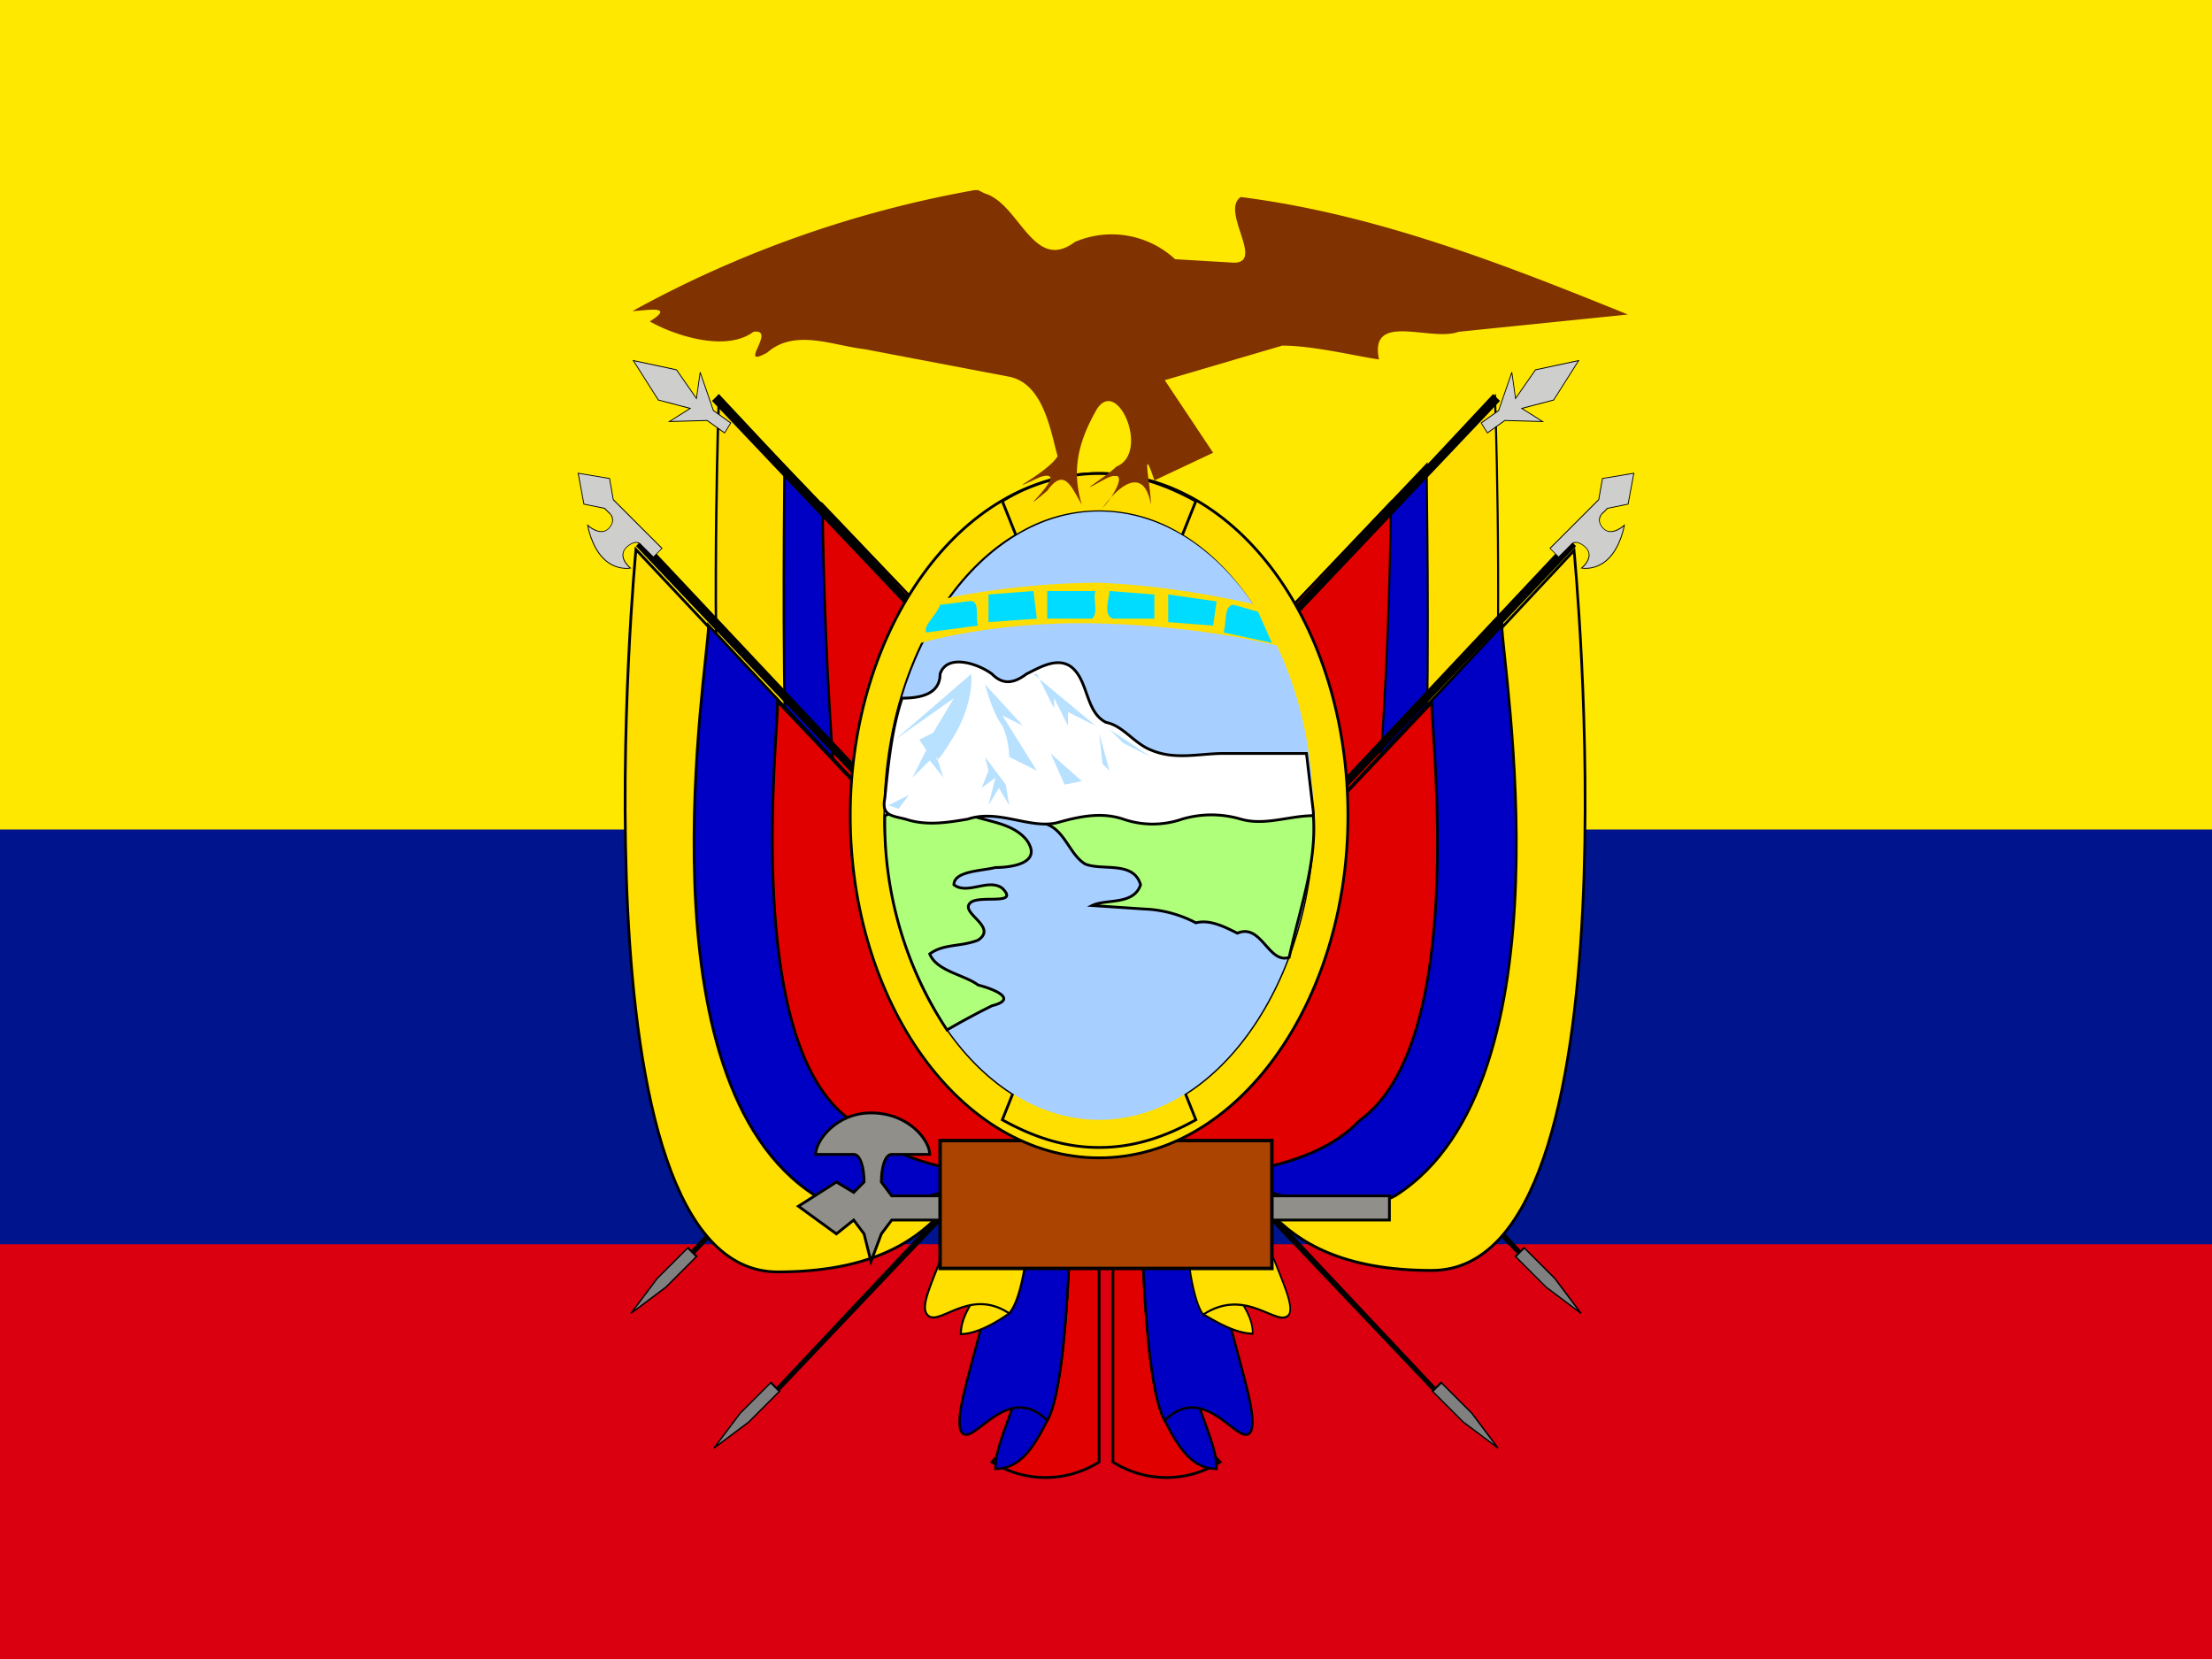 <svg xmlns="http://www.w3.org/2000/svg" xmlns:xlink="http://www.w3.org/1999/xlink" viewBox="0 0 640 480"><defs><path id="a" d="M478 60v89l18 88 18-88V60z"/><path id="b" d="M461 184l17 36v17c0-1 0 18-17 18s-18-35-18-35-18 35-18 71 18 53 18 53-3-37 18-36c20 2 17 18 17 18v35h18V220l18-36-27-53-26 53z"/><path id="c" d="M558 96l-27 71 18 53-35-18 35 53v36h18v-36l36-53-36 18 18-54-27-70z"/></defs><g fill-rule="evenodd"><path fill="#ffe800" d="M0 0h640v480H0z"/><path fill="#00148e" d="M0 240h640v240H0z"/><path fill="#da0010" d="M0 360h640v120H0z"/><path d="M270 291l-73 76-1-1 72-77 1 2zm50 12l-95 100-1-1 94-100z"/><g stroke="#000"><g fill="gray" stroke-width="4.1"><use transform="matrix(-.07 -.07 -.1 .1 265 430)" xlink:href="#a"/><use transform="matrix(-.07 -.07 -.1 .1 241 391)" xlink:href="#a"/></g><g stroke-width=".7"><path fill="#ffdf00" d="M208 115s-8 215 24 215 48-23 48-23l-1-118z"/><path fill="#0000c4" d="M227 135c0 11-3 173 13 173s40-12 40-12l-1-107z"/><path fill="#e10000" d="M238 146c0 11 2 139 18 139h24l-1-96z"/></g></g><path d="M206 116l73 77 1-2-72-77z"/><g stroke="#000" stroke-width=".8"><path fill="#ffdf00" d="M184 159s-20 209 41 209c52 0 52-33 62-33l-10-77-93-99z"/><path fill="#0000c4" d="M205 181c0 11-21 132 31 165 20 11 51-11 51 0l-10-88z"/><path fill="#e10000" d="M225 203c0 11-10 99 21 121 21 22 72 16 72 16l-41-82z"/></g><path d="M184 158l95 100 1-2-94-100-2 2z"/><g fill="#cececc" stroke="#000" stroke-width="1pt"><use transform="matrix(.14 -.14 .1 .1 86 192)" xlink:href="#b"/><use transform="matrix(.1 -.16 .14 .1 114 184)" xlink:href="#c"/></g><path d="M370 291l73 76 1-1-72-77zm-50 12l95 100 1-1-94-100z"/><g stroke="#000"><g fill="gray" stroke-width="4.1"><use transform="matrix(.07 -.07 .1 .1 375 430)" xlink:href="#a"/><use transform="matrix(.07 -.07 .1 .1 399 391)" xlink:href="#a"/></g><g stroke-width="1pt"><path fill="#ffdf00" d="M301 273s-18 336 53 336 107-35 107-35l-1-185z" transform="matrix(-.45 0 0 .64 568 -60)"/><path fill="#0000c4" d="M345 304c0 18-8 270 27 270s89-18 89-18l-1-167z" transform="matrix(-.45 0 0 .64 568 -60)"/><path fill="#e10000" d="M368 321c0 18 4 218 40 218h53l-1-150z" transform="matrix(-.45 0 0 .64 568 -60)"/></g></g><path d="M434 116l-73 77-1-2 72-77z"/><g stroke="#000" stroke-width="1pt"><path fill="#ffdf00" d="M301 273s-35 336 71 336c89 0 89-53 106-53l-18-124-159-159z" transform="matrix(-.58 0 0 .62 630 -10)"/><path fill="#0000c4" d="M337 308c0 18-36 213 53 266 35 18 88-18 88 0l-17-142z" transform="matrix(-.58 0 0 .62 630 -10)"/><path fill="#e10000" d="M372 344c0 17-18 159 36 195 35 35 124 25 124 25l-71-132z" transform="matrix(-.58 0 0 .62 630 -10)"/></g><path d="M456 158l-95 100-1-2 94-100 2 2z"/><g stroke="#000"><g fill="#cececc" stroke-width="1pt"><use transform="matrix(-.14 -.14 -.1 .1 554 192)" xlink:href="#b"/><use transform="matrix(-.1 -.16 -.14 .1 526 184)" xlink:href="#c"/></g><path fill="#e10000" stroke-width=".8" d="M287 423a29 29 0 0031 0v-88h-21c11 33 11 66-10 88z"/><g fill="#0000c4" stroke-width=".7"><path d="M303 337c0 62-15 75-15 88 7 0 11-6 15-14 7-12 7-75 7-74z"/><path d="M291 337c0 36-16 69-13 77 3 6 13-15 25-3 7-12 7-75 7-74h-19z"/></g><g fill="#ffdf00" stroke-width=".6"><path d="M292 331c0 41-14 44-14 55 6 0 14-6 14-6 7-8 7-49 7-49z"/><path d="M280 331c0 24-15 44-12 49s12-8 24 0c7-8 7-49 7-49z"/></g><path fill="#e10000" stroke-width=".8" d="M353 423a29 29 0 01-31 0v-88h21c-11 33-11 66 10 88z"/><g fill="#0000c4" stroke-width=".7"><path d="M337 337c0 62 15 75 15 88-7 0-11-6-15-14-7-12-7-75-7-74z"/><path d="M349 337c0 36 16 69 13 77-3 6-13-15-25-3-7-12-7-75-7-74h19z"/></g><g fill="#ffdf00" stroke-width="1pt"><path d="M514 610c0 88-41 94-41 118 18 0 41-13 41-12 17-18 19-108 17-107z" transform="matrix(-.35 0 0 .46 528 51)"/><path d="M478 610c-1 51-43 95-35 106 9 9 35-18 71 0 17-18 19-108 17-107z" transform="matrix(-.35 0 0 .46 528 51)"/></g><path fill="#908f8a" stroke-width=".8" d="M242 342l-11 7 11 8 5-4 3 4 2 8 3-8 3-4h144v-7H258l-3-4c0-4 1-8 3-8h11c0-4-6-12-17-12-10 0-16 8-16 12h11c2 0 3 4 3 8l-3 3-5-3z"/><path fill="#a40" d="M272 332v35h96v-37h-96z"/><g fill="#ffdf00" stroke-width=".8"><path d="M390 236c0 54-32 99-72 99s-72-45-72-99 32-99 72-99 72 44 72 99zm-10 0c0 48-28 88-62 88s-62-40-62-88c0-49 28-88 62-88s61 39 61 88z"/><path d="M346 145c-9-5-18-8-28-8s-20 3-28 8l4 10a45 45 0 0148 0l4-10zm0 179c-9 5-18 8-28 8s-19-3-28-8l4-10a45 45 0 0048 0l4 10z"/></g></g><path fill="#a7cfff" d="M380 236c0 48-28 88-62 88s-62-40-62-88 28-88 62-88 62 39 62 88z"/><g stroke="#000" stroke-width=".8"><path fill="#afff7b" d="M380 236c1 14-4 27-7 41-6 2-8-10-15-7-4-2-8-4-12-3a35 35 0 00-15-4l-15-1c4-2 12 0 14-6-2-7-11-4-16-6-5-3-6-11-13-12l-24-4c6 4 15 3 20 9 5 7-5 8-9 8-4 1-12 1-12 5 4 3 10-2 14 1 5 5-6 2-9 4-4 3 8 7 2 11-5 2-10 1-14 4 2 5 10 6 14 9 4 1 12 4 4 6a223 223 0 00-13 7 109 109 0 01-18-62c10-4 20-9 31-8 27-1 54-1 81 5l12 3z"/><path fill="#fff" d="M380 236c-7 0-14 3-21 1a30 30 0 00-17 0 26 26 0 01-17 0c-6-2-12-1-19 1-8 2-17-4-26-1-6 1-12 2-18 0-4-1-7-1-6-6 1-10 2-20 5-29 5 0 11-1 11-7 2-6 11-3 15 0 3 3 6 3 10 0 4-2 9-5 13-2 5 4 4 13 10 16 5 1 8 6 13 8 7 3 14 1 21 1h24l2 17v1z"/></g><path fill="#fede00" stroke="#fede00" stroke-width=".8" d="M265 186s22-7 54-6 53 7 53 7l-6-11s-23-6-48-7c-25 0-47 5-46 5z"/><path fill="#00dcff" d="M303 171h14c-1 2 1 6-1 8h-13zm-31 4c-1 3-5 6-4 8l15-2c-1-2 1-8-3-7l-8 1zm14-3l13-1 1 8-14 1zm48 0l-13-1c0 2-2 7 1 8h12zm30 5l4 9-14-3c1-3 0-8 3-8l7 2zm-12-3l-14-2v8l13 1z"/><path fill="#b7e1ff" d="M281 195s1 8-5 18-5 6-5 6l2 6-4-5-5 5 4-8-2-3 4-2 6-10-17 12 22-19zm4 3s2 8 5 12c2 4 2 9 2 9l8 4-10-16 6 3zm0 21l6 8 1 6-3-5-3 5 2-8-4 3 2-5-1-4zm-28 14l6-3-3 4-3-1zm64-22l12 8-8-4zm-22-16l18 15-8-4v4l-4-8v3l-5-10zm5 23l4 9 5-1-9-8zm14-6l1 9 2 2-3-11z"/><path fill="#803300" d="M282 55a322 322 0 00-99 35c3 0 13-2 5 3 7 4 22 9 30 3 7-1-5 11 4 6 8-7 19-2 28-1l42 8c10 2 12 16 14 23-3 5-18 12-5 6 10-3-10 14 2 4 5-7 7-1 10 4-3-10-1-18 4-27 6-11 16 12 6 16-3 3-13 9-4 4s3 5 0 8c5-7 12-12 14-1 0-5-3-19 1-7l17-8-14-21 34-10c9 0 21 3 28 4-3-14 15-5 23-8l49-5c-37-15-73-29-112-34-6 4 7 19-2 19l-17-1a27 27 0 00-29-5c-12 9-16-11-26-14l-2-1z"/></g></svg>